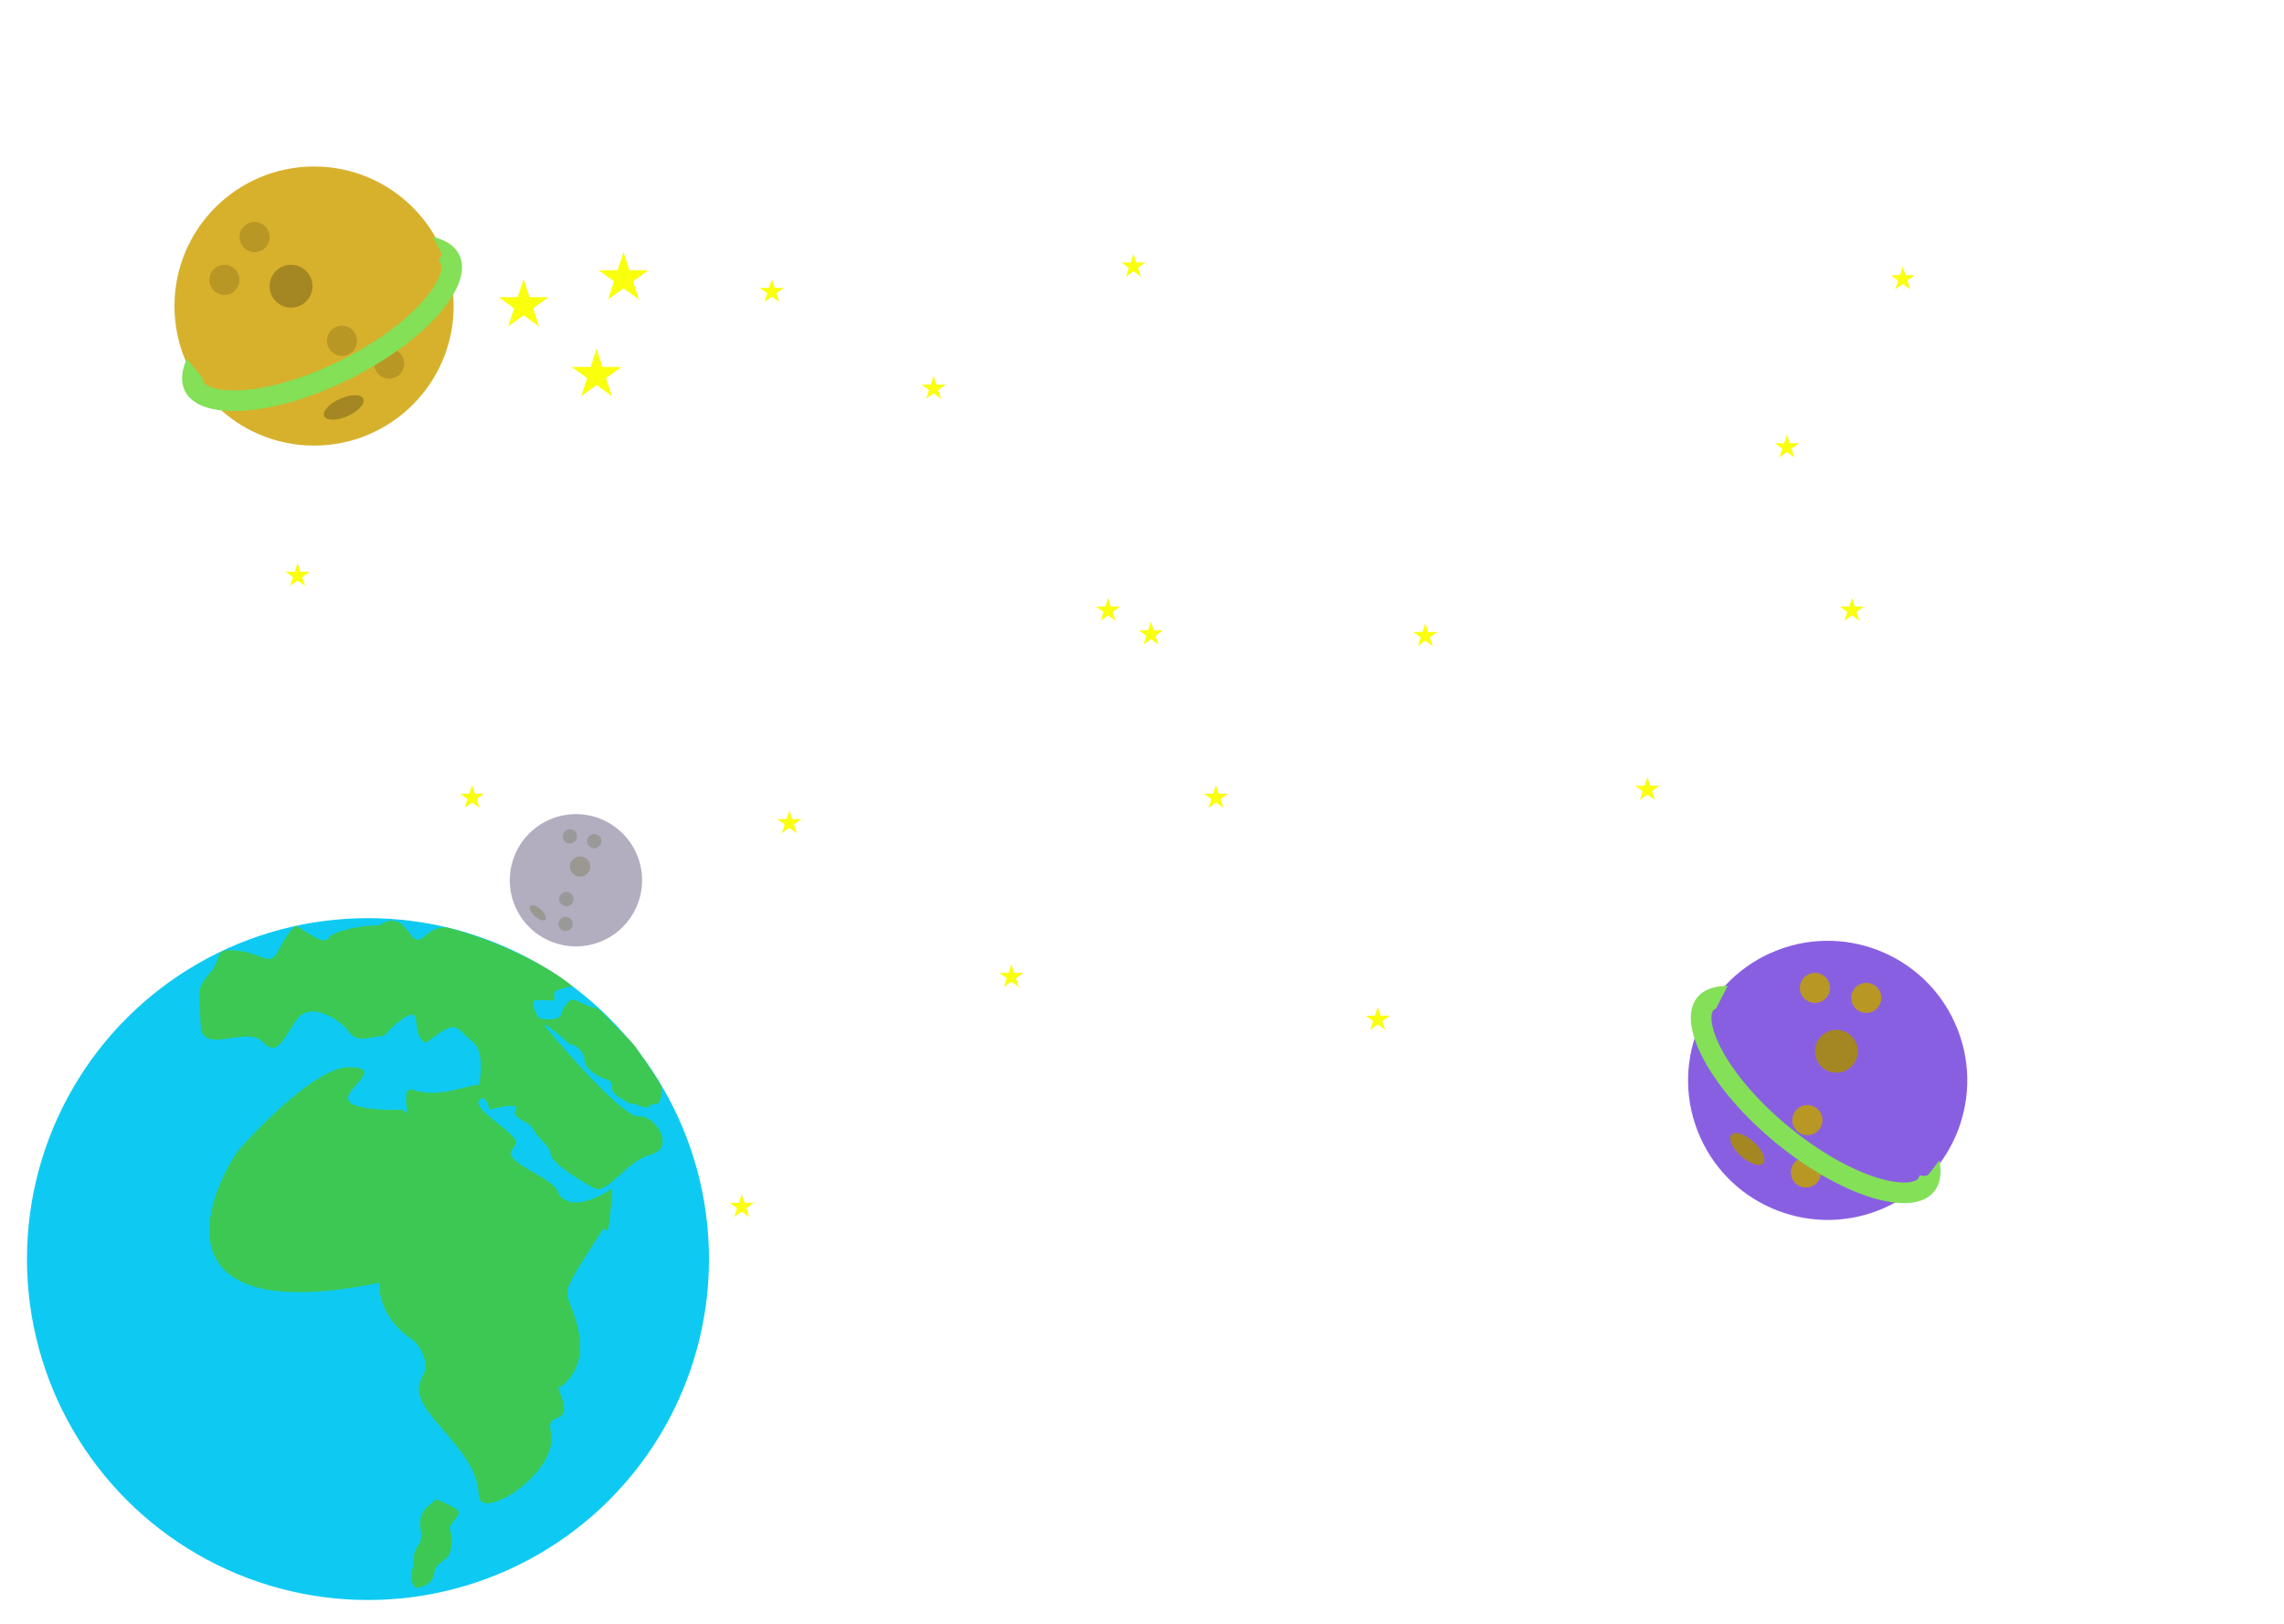 <svg width="1440" height="1024" viewBox="0 0 1440 1024" fill="none" xmlns="http://www.w3.org/2000/svg">
<circle cx="232" cy="794" r="215" fill="#0ECAF3"/>
<circle cx="198" cy="193" r="88" fill="#D7B12B"/>
<circle cx="215.642" cy="214.916" r="9.5" transform="rotate(80.659 215.642 214.916)" fill="#B89725"/>
<circle cx="245.368" cy="229.282" r="9.5" transform="rotate(80.659 245.368 229.282)" fill="#B89725"/>
<circle cx="160.5" cy="149.5" r="9.5" fill="#B89725"/>
<g filter="url(#filter0_f)">
<path fill-rule="evenodd" clip-rule="evenodd" d="M276.336 164.674C278.112 162.336 278.749 160.405 278 159C276.331 155.871 274.61 152.644 272.833 149.353C280.865 151.239 286.7 154.957 289.491 160.57C299.203 180.104 268.371 215.185 220.624 238.925C172.878 262.665 126.298 266.074 116.586 246.54C113.752 240.84 114.37 233.816 117.854 226.136C120.89 229.904 124.199 234.016 127.798 238.604C127.806 239.708 128.042 240.381 128.226 240.752C128.599 241.502 129.828 243.164 134.158 244.539C138.539 245.929 144.977 246.611 153.393 245.995C170.158 244.768 192.093 238.592 214.836 227.284C237.58 215.976 255.743 202.214 266.84 189.588C272.411 183.249 275.754 177.705 277.289 173.373C278.807 169.091 278.223 167.108 277.85 166.358C277.662 165.979 277.254 165.366 276.336 164.674Z" fill="#83E057"/>
</g>
<circle cx="141.5" cy="176.5" r="9.5" fill="#B89725"/>
<circle cx="183.5" cy="180.5" r="13.5" fill="#A48722"/>
<ellipse cx="216.76" cy="256.943" rx="5.966" ry="13.5" transform="rotate(65.993 216.76 256.943)" fill="#A48722"/>
<circle cx="1152.3" cy="681.302" r="88" transform="rotate(65.85 1152.3 681.302)" fill="#895FE2"/>
<circle cx="1139.52" cy="706.366" r="9.5" transform="rotate(146.508 1139.52 706.366)" fill="#B89725"/>
<circle cx="1138.58" cy="739.367" r="9.5" transform="rotate(146.508 1138.58 739.367)" fill="#B89725"/>
<circle cx="1176.65" cy="629.286" r="9.5" transform="rotate(65.85 1176.65 629.286)" fill="#B89725"/>
<g filter="url(#filter1_f)">
<path fill-rule="evenodd" clip-rule="evenodd" d="M1210.2 741.192C1213.06 741.856 1215.08 741.647 1216.06 740.389C1218.23 737.586 1220.47 734.695 1222.75 731.727C1224.31 739.828 1223.3 746.673 1219.32 751.516C1205.47 768.371 1160.85 754.589 1119.65 720.735C1078.46 686.88 1056.29 645.773 1070.14 628.918C1074.18 624 1080.84 621.691 1089.27 621.727C1087.08 626.039 1084.68 630.741 1081.97 635.902C1080.96 636.361 1080.45 636.852 1080.18 637.172C1079.65 637.819 1078.64 639.62 1079.15 644.133C1079.68 648.7 1081.69 654.853 1085.69 662.281C1093.67 677.076 1108.28 694.565 1127.91 710.691C1147.53 726.817 1167.52 737.76 1183.58 742.72C1191.64 745.211 1198.07 745.992 1202.65 745.621C1207.18 745.254 1208.75 743.91 1209.28 743.263C1209.55 742.935 1209.94 742.312 1210.2 741.192Z" fill="#83E057"/>
</g>
<circle cx="1144.24" cy="622.996" r="9.5" transform="rotate(65.85 1144.24 622.996)" fill="#B89725"/>
<circle cx="1157.78" cy="662.956" r="13.5" transform="rotate(65.85 1157.78 662.956)" fill="#A48722"/>
<ellipse cx="1101.63" cy="724.58" rx="5.966" ry="13.5" transform="rotate(131.843 1101.63 724.58)" fill="#A48722"/>
<circle cx="363.114" cy="555.114" r="41.702" transform="rotate(65.85 363.114 555.114)" fill="#B3ADC0"/>
<circle cx="357.058" cy="566.992" r="4.502" transform="rotate(146.508 357.058 566.992)" fill="#999999"/>
<circle cx="356.609" cy="582.631" r="4.502" transform="rotate(146.508 356.609 582.631)" fill="#999999"/>
<circle cx="374.653" cy="530.465" r="4.502" transform="rotate(65.85 374.653 530.465)" fill="#999999"/>
<circle cx="359.294" cy="527.484" r="4.502" transform="rotate(65.85 359.294 527.484)" fill="#999999"/>
<circle cx="365.708" cy="546.42" r="6.397" transform="rotate(65.85 365.708 546.42)" fill="#9A9891"/>
<ellipse cx="339.102" cy="575.623" rx="2.827" ry="6.397" transform="rotate(131.843 339.102 575.623)" fill="#9A9891"/>
<path d="M239.463 808.904C107.098 835.825 124.336 765.09 149.501 726.358C164.897 708.572 200.511 673 219.802 673C243.915 673 215.535 687.315 219.802 694.194C223.215 699.697 243.977 700.206 253.932 699.772C260.795 709.439 250.778 684.155 260.609 687.315C277.456 692.732 292.328 684.527 301.973 684.155C303.482 677.27 304.8 662.2 298 657C289.5 650.5 288.786 644 278.5 650.5C268.214 657 268.391 660.5 264.5 653.5C260.609 646.5 265.363 634.5 253.932 642.5C242.5 650.5 244.427 653.5 239.463 653.5C234.5 653.5 225.603 658.5 219.802 650.5C214 642.5 196 631.5 187.5 642.5C179 653.5 175.5 667.5 165.5 657C155.5 646.5 127 666 126.5 646.5C126 627 122.5 625 132 614C141.5 603 133.502 598 149.501 599.5C165.5 601 170 610.5 175.5 599.5C181 588.5 186 583.4 187 584C199.463 591.478 204.5 596.5 208.5 590C217.541 584.8 232.909 583.5 239.463 583.5C242.06 581.333 248.59 578.3 253.932 583.5C260.609 590 261.351 596.5 268.214 590C273.705 584.8 280.026 584.5 282.5 585C298.667 589.167 337 602.4 361 622C357.5 622.5 350.3 624 349.5 626C348.5 628.5 351.465 631 347.233 631C343 631 336.103 629.5 336.103 632.5C336.103 635.5 339 642.5 341 642.5C343 642.5 354 644.5 354 638.5C357.435 631 360.5 629.5 363.5 631C366.5 632.5 372.5 635.5 375 635.5C377.5 635.5 384.5 643.5 386 645C387.5 646.5 398.5 657 400.5 660C402.5 663 416.5 682.5 417 685.5C417.5 688.5 416.5 695.5 414.5 696C412.5 696.5 409.5 696.228 409 698C408.5 699.772 400.5 696 399 696C397.5 696 397.5 696.389 394 694.194C390.5 692 386 689.845 386 687C386 684.155 385.5 681 382 680.5C378.5 680 370.5 675 369 671C367.5 667 370 667 365.5 662C361 657 360.869 660.5 357.435 657C354.687 654.2 347.667 648.833 344.5 646.5H343C359.167 666 393.7 704.8 402.5 704C413.5 703 426 724 410.5 728C395 732 383 753.322 375 749.411C367 745.5 347.233 733 347.233 728C347.233 723 338.207 717 336.103 712C334 707 321.819 705.349 325.16 699.772C327.832 695.31 315.391 697.913 308.836 699.772C307.785 695.93 304.941 689.435 301.973 694.194C298.264 700.144 325.16 714.087 325.16 720.223C325.16 726.358 313.103 726.358 336.103 739.186C359.104 752.014 347.233 752.2 357.435 757.22C365.596 761.235 379.879 753.687 386 749.411C383.589 788.268 382.091 772.093 380.064 775.253C348.717 824.149 357.435 808.904 364.298 837.349C369.788 860.105 358.3 872.115 351.87 875.276C363.37 902.605 343.841 887.732 347.233 902.605C353.168 928.634 303.272 959.496 301.973 943.693C300.675 927.89 295.481 920.267 275.077 896.656C254.674 873.045 268.956 870.628 268.214 860.775C267.621 852.892 262.897 847.203 260.609 845.344C241.318 832.701 238.474 815.783 239.463 808.904Z" fill="#3CC852"/>
<path d="M265.305 957.116C266.845 950.801 270.115 950.054 274.819 945.54C275.79 945.777 279.193 947.019 285.032 950.09C292.33 953.928 288.337 955.528 285.091 960.397C281.845 965.267 284.748 963.916 284.665 970.586C284.582 977.257 283.99 979.685 281.821 982.245C279.653 984.804 274.808 985.68 273.872 991.628C272.936 997.576 269.31 999.779 264.346 1001.14C259.382 1002.5 258.73 994.626 260.27 988.311C261.811 981.996 259.5 980.918 263.588 974.71C267.675 968.501 263.765 963.43 265.305 957.116Z" fill="#3CC852"/>
<path fill-rule="evenodd" clip-rule="evenodd" d="M393.108 159L396.813 170.401H408.801L399.102 177.448L402.807 188.849L393.108 181.802L383.41 188.849L387.114 177.448L377.416 170.401H389.404L393.108 159ZM333.813 187.401L330.108 176L326.404 187.401H314.416L324.114 194.448L320.41 205.849L330.108 198.802L339.807 205.849L336.102 194.448L345.801 187.401H333.813ZM379.813 231.401L376.108 220L372.404 231.401H360.416L370.114 238.448L366.41 249.849L376.108 242.802L385.807 249.849L382.102 238.448L391.801 231.401H379.813ZM488.405 181.528L486.608 176L484.812 181.528H479L483.702 184.944L481.906 190.472L486.608 187.056L491.311 190.472L489.515 184.944L494.217 181.528H488.405ZM588.608 237L590.405 242.528H596.217L591.515 245.944L593.311 251.472L588.608 248.056L583.906 251.472L585.702 245.944L581 242.528H586.812L588.608 237ZM189.405 360.528L187.608 355L185.812 360.528H180L184.702 363.944L182.906 369.472L187.608 366.056L192.311 369.472L190.515 363.944L195.217 360.528H189.405ZM714.608 160L716.405 165.528H722.217L717.515 168.944L719.311 174.472L714.608 171.056L709.906 174.472L711.702 168.944L707 165.528H712.812L714.608 160ZM700.405 382.528L698.608 377L696.812 382.528H691L695.702 385.944L693.906 391.472L698.608 388.056L703.311 391.472L701.515 385.944L706.217 382.528H700.405ZM297.608 495L299.405 500.528H305.217L300.515 503.944L302.311 509.472L297.608 506.056L292.906 509.472L294.702 503.944L290 500.528H295.812L297.608 495ZM870.405 640.528L868.608 635L866.812 640.528H861L865.702 643.944L863.906 649.472L868.608 646.056L873.311 649.472L871.515 643.944L876.217 640.528H870.405ZM467.608 753L469.405 758.528H475.217L470.515 761.944L472.311 767.472L467.608 764.056L462.906 767.472L464.702 761.944L460 758.528H465.812L467.608 753ZM900.405 398.528L898.608 393L896.812 398.528H891L895.702 401.944L893.906 407.472L898.608 404.056L903.311 407.472L901.515 401.944L906.217 398.528H900.405ZM497.608 511L499.405 516.528H505.217L500.515 519.944L502.311 525.472L497.608 522.056L492.906 525.472L494.702 519.944L490 516.528H495.812L497.608 511ZM1040.4 495.528L1038.61 490L1036.81 495.528H1031L1035.7 498.944L1033.91 504.472L1038.61 501.056L1043.31 504.472L1041.51 498.944L1046.22 495.528H1040.4ZM637.608 608L639.405 613.528H645.217L640.515 616.944L642.311 622.472L637.608 619.056L632.906 622.472L634.702 616.944L630 613.528H635.812L637.608 608ZM1201.4 173.528L1199.61 168L1197.81 173.528H1192L1196.7 176.944L1194.91 182.472L1199.61 179.056L1204.31 182.472L1202.51 176.944L1207.22 173.528H1201.4ZM1126.61 274L1128.4 279.528H1134.22L1129.51 282.944L1131.31 288.472L1126.61 285.056L1121.91 288.472L1123.7 282.944L1119 279.528H1124.81L1126.61 274ZM727.405 397.528L725.608 392L723.812 397.528H718L722.702 400.944L720.906 406.472L725.608 403.056L730.311 406.472L728.515 400.944L733.217 397.528H727.405ZM1167.61 377L1169.4 382.528H1175.22L1170.51 385.944L1172.31 391.472L1167.61 388.056L1162.91 391.472L1164.7 385.944L1160 382.528H1165.81L1167.61 377ZM768.405 500.528L766.608 495L764.812 500.528H759L763.702 503.944L761.906 509.472L766.608 506.056L771.311 509.472L769.515 503.944L774.217 500.528H768.405Z" fill="#FAFF0E"/>
<defs>
<filter id="filter0_f" x="110.798" y="145.353" width="184.48" height="117.87" filterUnits="userSpaceOnUse" color-interpolation-filters="sRGB">
<feFlood flood-opacity="0" result="BackgroundImageFix"/>
<feBlend mode="normal" in="SourceGraphic" in2="BackgroundImageFix" result="shape"/>
<feGaussianBlur stdDeviation="2" result="effect1_foregroundBlur"/>
</filter>
<filter id="filter1_f" x="1053.83" y="583.524" width="180.458" height="213.986" filterUnits="userSpaceOnUse" color-interpolation-filters="sRGB">
<feFlood flood-opacity="0" result="BackgroundImageFix"/>
<feBlend mode="normal" in="SourceGraphic" in2="BackgroundImageFix" result="shape"/>
<feGaussianBlur stdDeviation="2" result="effect1_foregroundBlur"/>
</filter>
</defs>
</svg>
